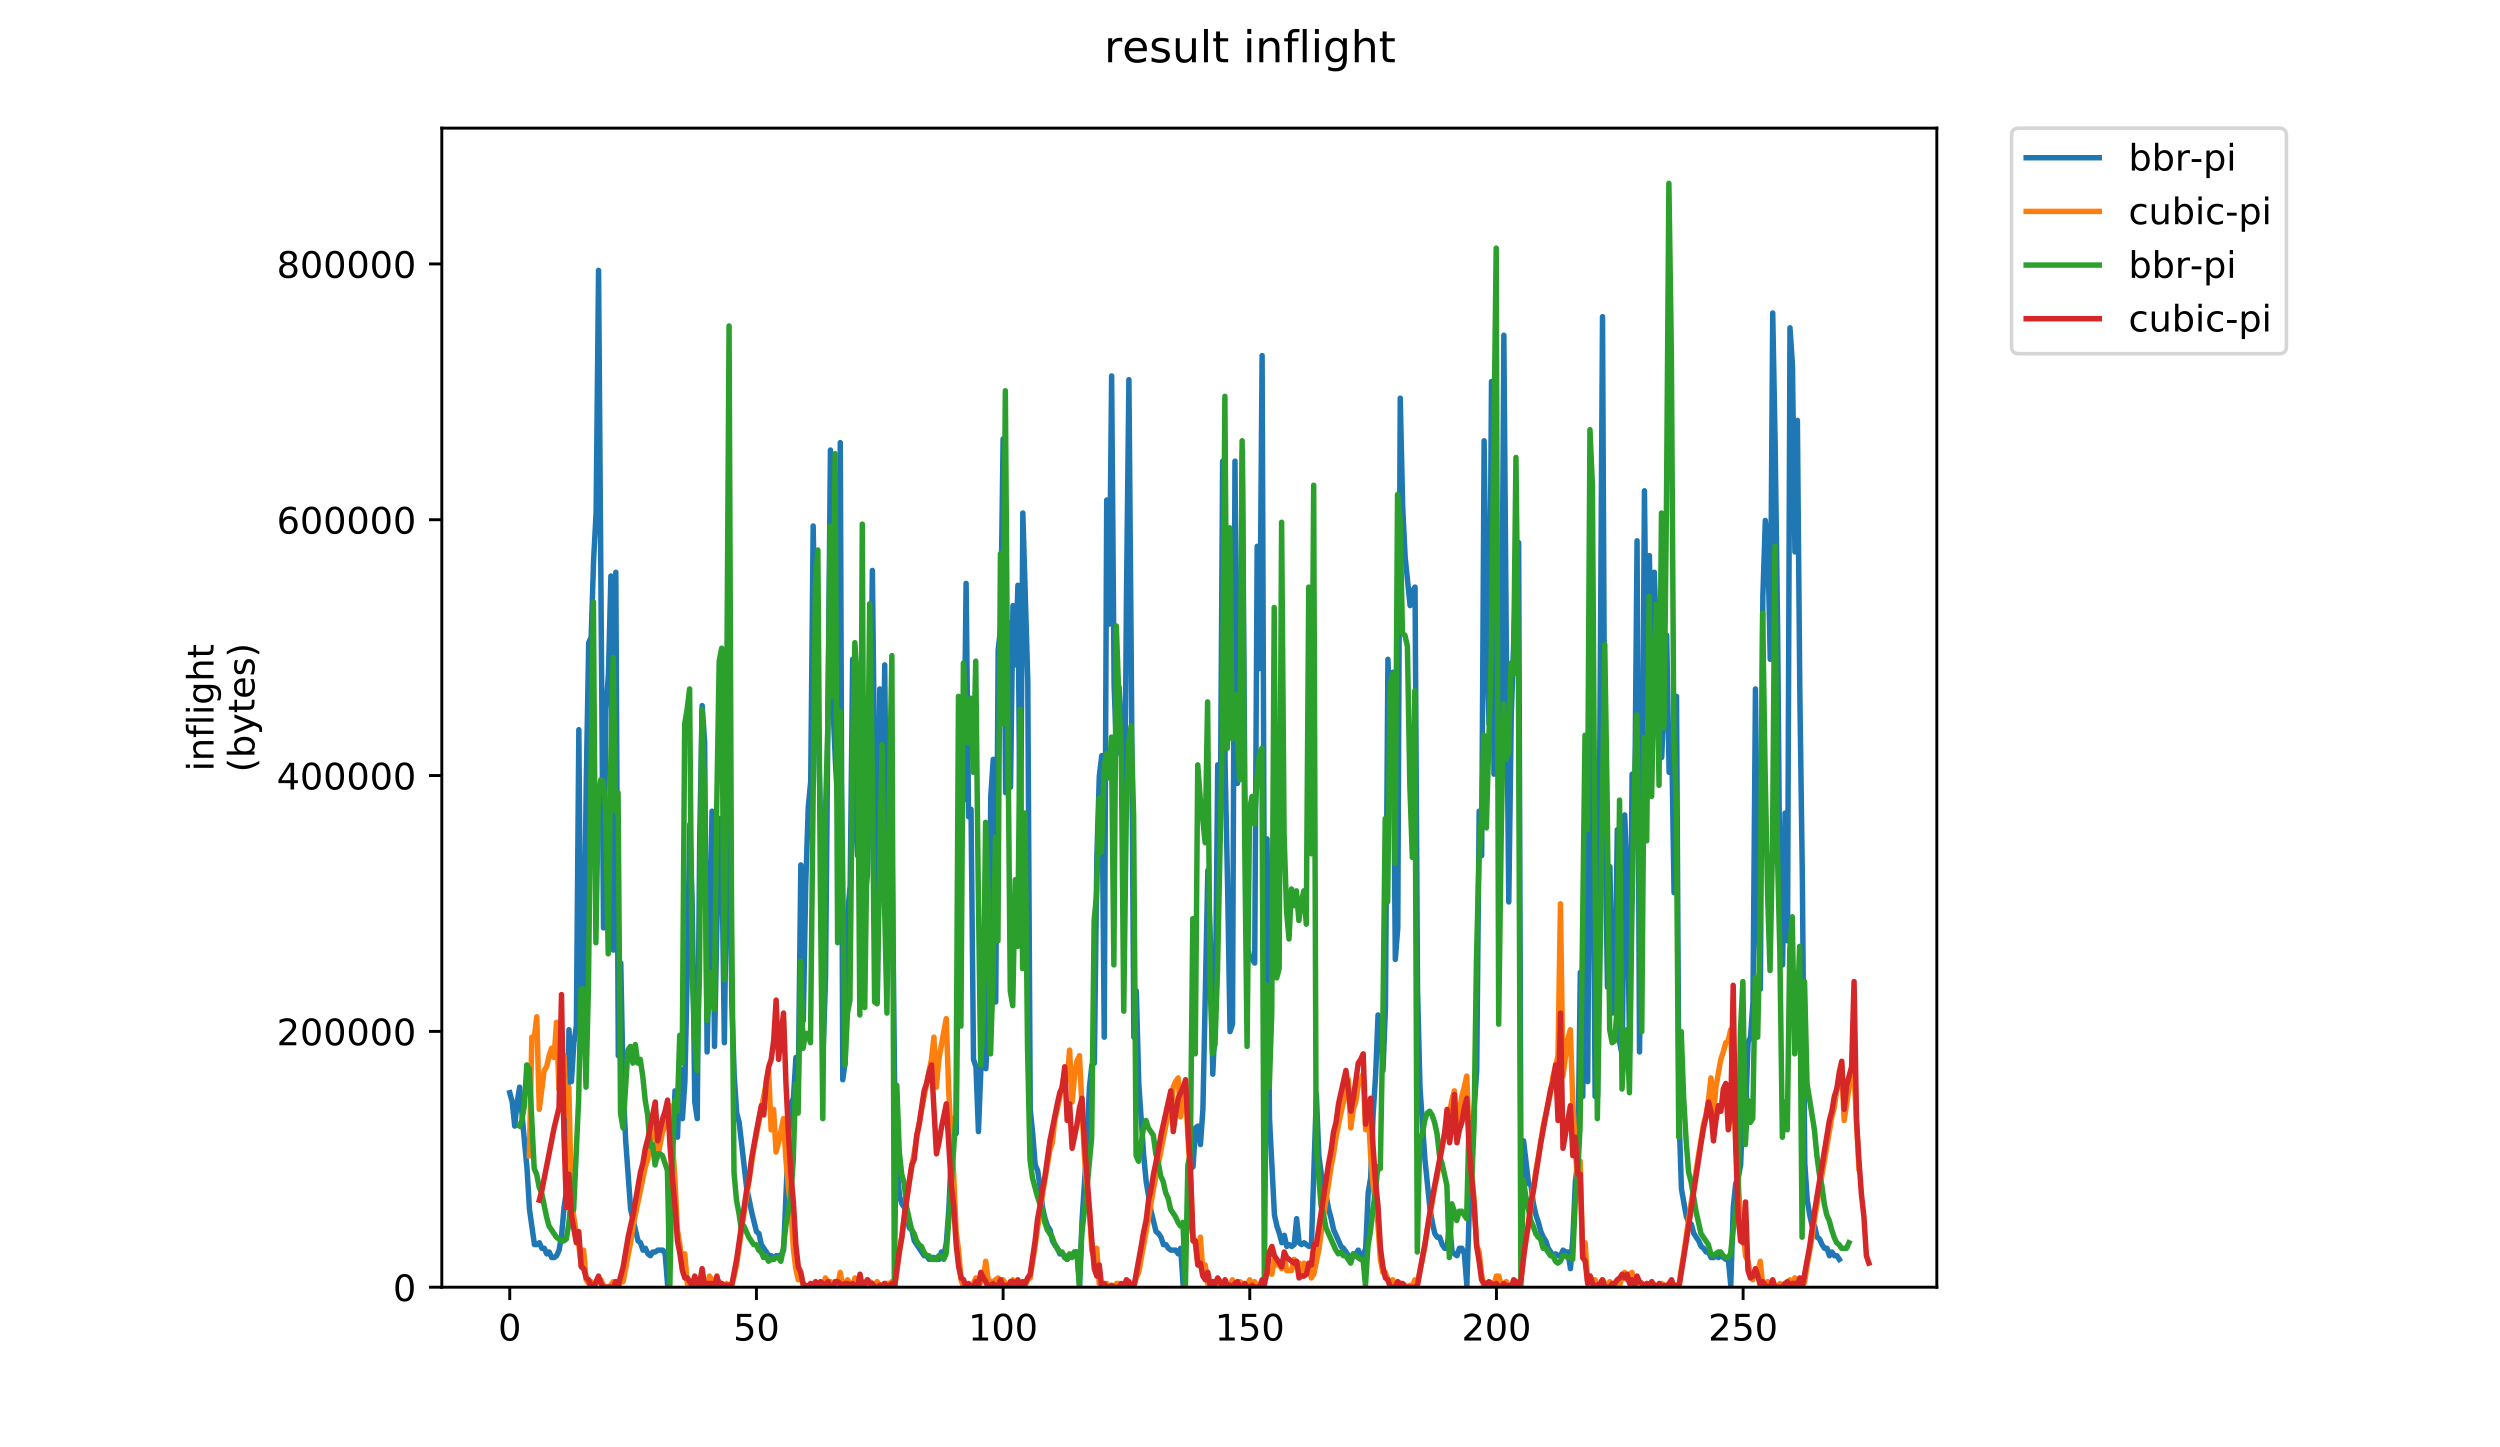 <?xml version="1.0" encoding="utf-8" standalone="no"?>
<!DOCTYPE svg PUBLIC "-//W3C//DTD SVG 1.1//EN"
  "http://www.w3.org/Graphics/SVG/1.1/DTD/svg11.dtd">
<!-- Created with matplotlib (https://matplotlib.org/) -->
<svg height="396pt" version="1.1" viewBox="0 0 684 396" width="684pt" xmlns="http://www.w3.org/2000/svg" xmlns:xlink="http://www.w3.org/1999/xlink">
 <defs>
  <style type="text/css">
*{stroke-linecap:butt;stroke-linejoin:round;}
  </style>
 </defs>
 <g id="figure_1">
  <g id="patch_1">
   <path d="M 0 396 
L 684 396 
L 684 0 
L 0 0 
z
" style="fill:#ffffff;"/>
  </g>
  <g id="axes_1">
   <g id="patch_2">
    <path d="M 120.879 352.174 
L 529.913 352.174 
L 529.913 35.062 
L 120.879 35.062 
z
" style="fill:#ffffff;"/>
   </g>
   <g id="matplotlib.axis_1">
    <g id="xtick_1">
     <g id="line2d_1">
      <defs>
       <path d="M 0 0 
L 0 3.5 
" id="mafb9fe25a1" style="stroke:#000000;stroke-width:0.8;"/>
      </defs>
      <g>
       <use style="stroke:#000000;stroke-width:0.8;" x="139.471" xlink:href="#mafb9fe25a1" y="352.174"/>
      </g>
     </g>
     <g id="text_1">
      <!-- 0 -->
      <defs>
       <path d="M 31.781 66.406 
Q 24.172 66.406 20.328 58.906 
Q 16.5 51.422 16.5 36.375 
Q 16.5 21.391 20.328 13.891 
Q 24.172 6.391 31.781 6.391 
Q 39.453 6.391 43.281 13.891 
Q 47.125 21.391 47.125 36.375 
Q 47.125 51.422 43.281 58.906 
Q 39.453 66.406 31.781 66.406 
z
M 31.781 74.219 
Q 44.047 74.219 50.516 64.516 
Q 56.984 54.828 56.984 36.375 
Q 56.984 17.969 50.516 8.266 
Q 44.047 -1.422 31.781 -1.422 
Q 19.531 -1.422 13.062 8.266 
Q 6.594 17.969 6.594 36.375 
Q 6.594 54.828 13.062 64.516 
Q 19.531 74.219 31.781 74.219 
z
" id="DejaVuSans-48"/>
      </defs>
      <g transform="translate(136.29 366.773)scale(0.1 -0.1)">
       <use xlink:href="#DejaVuSans-48"/>
      </g>
     </g>
    </g>
    <g id="xtick_2">
     <g id="line2d_2">
      <g>
       <use style="stroke:#000000;stroke-width:0.8;" x="206.96" xlink:href="#mafb9fe25a1" y="352.174"/>
      </g>
     </g>
     <g id="text_2">
      <!-- 50 -->
      <defs>
       <path d="M 10.797 72.906 
L 49.516 72.906 
L 49.516 64.594 
L 19.828 64.594 
L 19.828 46.734 
Q 21.969 47.469 24.109 47.828 
Q 26.266 48.188 28.422 48.188 
Q 40.625 48.188 47.75 41.5 
Q 54.891 34.812 54.891 23.391 
Q 54.891 11.625 47.562 5.094 
Q 40.234 -1.422 26.906 -1.422 
Q 22.312 -1.422 17.547 -0.641 
Q 12.797 0.141 7.719 1.703 
L 7.719 11.625 
Q 12.109 9.234 16.797 8.062 
Q 21.484 6.891 26.703 6.891 
Q 35.156 6.891 40.078 11.328 
Q 45.016 15.766 45.016 23.391 
Q 45.016 31 40.078 35.438 
Q 35.156 39.891 26.703 39.891 
Q 22.75 39.891 18.812 39.016 
Q 14.891 38.141 10.797 36.281 
z
" id="DejaVuSans-53"/>
      </defs>
      <g transform="translate(200.598 366.773)scale(0.1 -0.1)">
       <use xlink:href="#DejaVuSans-53"/>
       <use x="63.623" xlink:href="#DejaVuSans-48"/>
      </g>
     </g>
    </g>
    <g id="xtick_3">
     <g id="line2d_3">
      <g>
       <use style="stroke:#000000;stroke-width:0.8;" x="274.449" xlink:href="#mafb9fe25a1" y="352.174"/>
      </g>
     </g>
     <g id="text_3">
      <!-- 100 -->
      <defs>
       <path d="M 12.406 8.297 
L 28.516 8.297 
L 28.516 63.922 
L 10.984 60.406 
L 10.984 69.391 
L 28.422 72.906 
L 38.281 72.906 
L 38.281 8.297 
L 54.391 8.297 
L 54.391 0 
L 12.406 0 
z
" id="DejaVuSans-49"/>
      </defs>
      <g transform="translate(264.905 366.773)scale(0.1 -0.1)">
       <use xlink:href="#DejaVuSans-49"/>
       <use x="63.623" xlink:href="#DejaVuSans-48"/>
       <use x="127.246" xlink:href="#DejaVuSans-48"/>
      </g>
     </g>
    </g>
    <g id="xtick_4">
     <g id="line2d_4">
      <g>
       <use style="stroke:#000000;stroke-width:0.8;" x="341.938" xlink:href="#mafb9fe25a1" y="352.174"/>
      </g>
     </g>
     <g id="text_4">
      <!-- 150 -->
      <g transform="translate(332.394 366.773)scale(0.1 -0.1)">
       <use xlink:href="#DejaVuSans-49"/>
       <use x="63.623" xlink:href="#DejaVuSans-53"/>
       <use x="127.246" xlink:href="#DejaVuSans-48"/>
      </g>
     </g>
    </g>
    <g id="xtick_5">
     <g id="line2d_5">
      <g>
       <use style="stroke:#000000;stroke-width:0.8;" x="409.427" xlink:href="#mafb9fe25a1" y="352.174"/>
      </g>
     </g>
     <g id="text_5">
      <!-- 200 -->
      <defs>
       <path d="M 19.188 8.297 
L 53.609 8.297 
L 53.609 0 
L 7.328 0 
L 7.328 8.297 
Q 12.938 14.109 22.625 23.891 
Q 32.328 33.688 34.812 36.531 
Q 39.547 41.844 41.422 45.531 
Q 43.312 49.219 43.312 52.781 
Q 43.312 58.594 39.234 62.25 
Q 35.156 65.922 28.609 65.922 
Q 23.969 65.922 18.812 64.312 
Q 13.672 62.703 7.812 59.422 
L 7.812 69.391 
Q 13.766 71.781 18.938 73 
Q 24.125 74.219 28.422 74.219 
Q 39.75 74.219 46.484 68.547 
Q 53.219 62.891 53.219 53.422 
Q 53.219 48.922 51.531 44.891 
Q 49.859 40.875 45.406 35.406 
Q 44.188 33.984 37.641 27.219 
Q 31.109 20.453 19.188 8.297 
z
" id="DejaVuSans-50"/>
      </defs>
      <g transform="translate(399.883 366.773)scale(0.1 -0.1)">
       <use xlink:href="#DejaVuSans-50"/>
       <use x="63.623" xlink:href="#DejaVuSans-48"/>
       <use x="127.246" xlink:href="#DejaVuSans-48"/>
      </g>
     </g>
    </g>
    <g id="xtick_6">
     <g id="line2d_6">
      <g>
       <use style="stroke:#000000;stroke-width:0.8;" x="476.916" xlink:href="#mafb9fe25a1" y="352.174"/>
      </g>
     </g>
     <g id="text_6">
      <!-- 250 -->
      <g transform="translate(467.372 366.773)scale(0.1 -0.1)">
       <use xlink:href="#DejaVuSans-50"/>
       <use x="63.623" xlink:href="#DejaVuSans-53"/>
       <use x="127.246" xlink:href="#DejaVuSans-48"/>
      </g>
     </g>
    </g>
   </g>
   <g id="matplotlib.axis_2">
    <g id="ytick_1">
     <g id="line2d_7">
      <defs>
       <path d="M 0 0 
L -3.5 0 
" id="mb22348212c" style="stroke:#000000;stroke-width:0.8;"/>
      </defs>
      <g>
       <use style="stroke:#000000;stroke-width:0.8;" x="120.879" xlink:href="#mb22348212c" y="352.174"/>
      </g>
     </g>
     <g id="text_7">
      <!-- 0 -->
      <g transform="translate(107.516 355.973)scale(0.1 -0.1)">
       <use xlink:href="#DejaVuSans-48"/>
      </g>
     </g>
    </g>
    <g id="ytick_2">
     <g id="line2d_8">
      <g>
       <use style="stroke:#000000;stroke-width:0.8;" x="120.879" xlink:href="#mb22348212c" y="282.184"/>
      </g>
     </g>
     <g id="text_8">
      <!-- 200000 -->
      <g transform="translate(75.704 285.983)scale(0.1 -0.1)">
       <use xlink:href="#DejaVuSans-50"/>
       <use x="63.623" xlink:href="#DejaVuSans-48"/>
       <use x="127.246" xlink:href="#DejaVuSans-48"/>
       <use x="190.869" xlink:href="#DejaVuSans-48"/>
       <use x="254.492" xlink:href="#DejaVuSans-48"/>
       <use x="318.115" xlink:href="#DejaVuSans-48"/>
      </g>
     </g>
    </g>
    <g id="ytick_3">
     <g id="line2d_9">
      <g>
       <use style="stroke:#000000;stroke-width:0.8;" x="120.879" xlink:href="#mb22348212c" y="212.193"/>
      </g>
     </g>
     <g id="text_9">
      <!-- 400000 -->
      <defs>
       <path d="M 37.797 64.312 
L 12.891 25.391 
L 37.797 25.391 
z
M 35.203 72.906 
L 47.609 72.906 
L 47.609 25.391 
L 58.016 25.391 
L 58.016 17.188 
L 47.609 17.188 
L 47.609 0 
L 37.797 0 
L 37.797 17.188 
L 4.891 17.188 
L 4.891 26.703 
z
" id="DejaVuSans-52"/>
      </defs>
      <g transform="translate(75.704 215.993)scale(0.1 -0.1)">
       <use xlink:href="#DejaVuSans-52"/>
       <use x="63.623" xlink:href="#DejaVuSans-48"/>
       <use x="127.246" xlink:href="#DejaVuSans-48"/>
       <use x="190.869" xlink:href="#DejaVuSans-48"/>
       <use x="254.492" xlink:href="#DejaVuSans-48"/>
       <use x="318.115" xlink:href="#DejaVuSans-48"/>
      </g>
     </g>
    </g>
    <g id="ytick_4">
     <g id="line2d_10">
      <g>
       <use style="stroke:#000000;stroke-width:0.8;" x="120.879" xlink:href="#mb22348212c" y="142.203"/>
      </g>
     </g>
     <g id="text_10">
      <!-- 600000 -->
      <defs>
       <path d="M 33.016 40.375 
Q 26.375 40.375 22.484 35.828 
Q 18.609 31.297 18.609 23.391 
Q 18.609 15.531 22.484 10.953 
Q 26.375 6.391 33.016 6.391 
Q 39.656 6.391 43.531 10.953 
Q 47.406 15.531 47.406 23.391 
Q 47.406 31.297 43.531 35.828 
Q 39.656 40.375 33.016 40.375 
z
M 52.594 71.297 
L 52.594 62.312 
Q 48.875 64.062 45.094 64.984 
Q 41.312 65.922 37.594 65.922 
Q 27.828 65.922 22.672 59.328 
Q 17.531 52.734 16.797 39.406 
Q 19.672 43.656 24.016 45.922 
Q 28.375 48.188 33.594 48.188 
Q 44.578 48.188 50.953 41.516 
Q 57.328 34.859 57.328 23.391 
Q 57.328 12.156 50.688 5.359 
Q 44.047 -1.422 33.016 -1.422 
Q 20.359 -1.422 13.672 8.266 
Q 6.984 17.969 6.984 36.375 
Q 6.984 53.656 15.188 63.938 
Q 23.391 74.219 37.203 74.219 
Q 40.922 74.219 44.703 73.484 
Q 48.484 72.75 52.594 71.297 
z
" id="DejaVuSans-54"/>
      </defs>
      <g transform="translate(75.704 146.002)scale(0.1 -0.1)">
       <use xlink:href="#DejaVuSans-54"/>
       <use x="63.623" xlink:href="#DejaVuSans-48"/>
       <use x="127.246" xlink:href="#DejaVuSans-48"/>
       <use x="190.869" xlink:href="#DejaVuSans-48"/>
       <use x="254.492" xlink:href="#DejaVuSans-48"/>
       <use x="318.115" xlink:href="#DejaVuSans-48"/>
      </g>
     </g>
    </g>
    <g id="ytick_5">
     <g id="line2d_11">
      <g>
       <use style="stroke:#000000;stroke-width:0.8;" x="120.879" xlink:href="#mb22348212c" y="72.213"/>
      </g>
     </g>
     <g id="text_11">
      <!-- 800000 -->
      <defs>
       <path d="M 31.781 34.625 
Q 24.75 34.625 20.719 30.859 
Q 16.703 27.094 16.703 20.516 
Q 16.703 13.922 20.719 10.156 
Q 24.75 6.391 31.781 6.391 
Q 38.812 6.391 42.859 10.172 
Q 46.922 13.969 46.922 20.516 
Q 46.922 27.094 42.891 30.859 
Q 38.875 34.625 31.781 34.625 
z
M 21.922 38.812 
Q 15.578 40.375 12.031 44.719 
Q 8.5 49.078 8.5 55.328 
Q 8.5 64.062 14.719 69.141 
Q 20.953 74.219 31.781 74.219 
Q 42.672 74.219 48.875 69.141 
Q 55.078 64.062 55.078 55.328 
Q 55.078 49.078 51.531 44.719 
Q 48 40.375 41.703 38.812 
Q 48.828 37.156 52.797 32.312 
Q 56.781 27.484 56.781 20.516 
Q 56.781 9.906 50.312 4.234 
Q 43.844 -1.422 31.781 -1.422 
Q 19.734 -1.422 13.25 4.234 
Q 6.781 9.906 6.781 20.516 
Q 6.781 27.484 10.781 32.312 
Q 14.797 37.156 21.922 38.812 
z
M 18.312 54.391 
Q 18.312 48.734 21.844 45.562 
Q 25.391 42.391 31.781 42.391 
Q 38.141 42.391 41.719 45.562 
Q 45.312 48.734 45.312 54.391 
Q 45.312 60.062 41.719 63.234 
Q 38.141 66.406 31.781 66.406 
Q 25.391 66.406 21.844 63.234 
Q 18.312 60.062 18.312 54.391 
z
" id="DejaVuSans-56"/>
      </defs>
      <g transform="translate(75.704 76.012)scale(0.1 -0.1)">
       <use xlink:href="#DejaVuSans-56"/>
       <use x="63.623" xlink:href="#DejaVuSans-48"/>
       <use x="127.246" xlink:href="#DejaVuSans-48"/>
       <use x="190.869" xlink:href="#DejaVuSans-48"/>
       <use x="254.492" xlink:href="#DejaVuSans-48"/>
       <use x="318.115" xlink:href="#DejaVuSans-48"/>
      </g>
     </g>
    </g>
    <g id="text_12">
     <!-- inflight -->
     <defs>
      <path d="M 9.422 54.688 
L 18.406 54.688 
L 18.406 0 
L 9.422 0 
z
M 9.422 75.984 
L 18.406 75.984 
L 18.406 64.594 
L 9.422 64.594 
z
" id="DejaVuSans-105"/>
      <path d="M 54.891 33.016 
L 54.891 0 
L 45.906 0 
L 45.906 32.719 
Q 45.906 40.484 42.875 44.328 
Q 39.844 48.188 33.797 48.188 
Q 26.516 48.188 22.312 43.547 
Q 18.109 38.922 18.109 30.906 
L 18.109 0 
L 9.078 0 
L 9.078 54.688 
L 18.109 54.688 
L 18.109 46.188 
Q 21.344 51.125 25.703 53.562 
Q 30.078 56 35.797 56 
Q 45.219 56 50.047 50.172 
Q 54.891 44.344 54.891 33.016 
z
" id="DejaVuSans-110"/>
      <path d="M 37.109 75.984 
L 37.109 68.5 
L 28.516 68.5 
Q 23.688 68.5 21.797 66.547 
Q 19.922 64.594 19.922 59.516 
L 19.922 54.688 
L 34.719 54.688 
L 34.719 47.703 
L 19.922 47.703 
L 19.922 0 
L 10.891 0 
L 10.891 47.703 
L 2.297 47.703 
L 2.297 54.688 
L 10.891 54.688 
L 10.891 58.5 
Q 10.891 67.625 15.141 71.797 
Q 19.391 75.984 28.609 75.984 
z
" id="DejaVuSans-102"/>
      <path d="M 9.422 75.984 
L 18.406 75.984 
L 18.406 0 
L 9.422 0 
z
" id="DejaVuSans-108"/>
      <path d="M 45.406 27.984 
Q 45.406 37.75 41.375 43.109 
Q 37.359 48.484 30.078 48.484 
Q 22.859 48.484 18.828 43.109 
Q 14.797 37.75 14.797 27.984 
Q 14.797 18.266 18.828 12.891 
Q 22.859 7.516 30.078 7.516 
Q 37.359 7.516 41.375 12.891 
Q 45.406 18.266 45.406 27.984 
z
M 54.391 6.781 
Q 54.391 -7.172 48.188 -13.984 
Q 42 -20.797 29.203 -20.797 
Q 24.469 -20.797 20.266 -20.094 
Q 16.062 -19.391 12.109 -17.922 
L 12.109 -9.188 
Q 16.062 -11.328 19.922 -12.344 
Q 23.781 -13.375 27.781 -13.375 
Q 36.625 -13.375 41.016 -8.766 
Q 45.406 -4.156 45.406 5.172 
L 45.406 9.625 
Q 42.625 4.781 38.281 2.391 
Q 33.938 0 27.875 0 
Q 17.828 0 11.672 7.656 
Q 5.516 15.328 5.516 27.984 
Q 5.516 40.672 11.672 48.328 
Q 17.828 56 27.875 56 
Q 33.938 56 38.281 53.609 
Q 42.625 51.219 45.406 46.391 
L 45.406 54.688 
L 54.391 54.688 
z
" id="DejaVuSans-103"/>
      <path d="M 54.891 33.016 
L 54.891 0 
L 45.906 0 
L 45.906 32.719 
Q 45.906 40.484 42.875 44.328 
Q 39.844 48.188 33.797 48.188 
Q 26.516 48.188 22.312 43.547 
Q 18.109 38.922 18.109 30.906 
L 18.109 0 
L 9.078 0 
L 9.078 75.984 
L 18.109 75.984 
L 18.109 46.188 
Q 21.344 51.125 25.703 53.562 
Q 30.078 56 35.797 56 
Q 45.219 56 50.047 50.172 
Q 54.891 44.344 54.891 33.016 
z
" id="DejaVuSans-104"/>
      <path d="M 18.312 70.219 
L 18.312 54.688 
L 36.812 54.688 
L 36.812 47.703 
L 18.312 47.703 
L 18.312 18.016 
Q 18.312 11.328 20.141 9.422 
Q 21.969 7.516 27.594 7.516 
L 36.812 7.516 
L 36.812 0 
L 27.594 0 
Q 17.188 0 13.234 3.875 
Q 9.281 7.766 9.281 18.016 
L 9.281 47.703 
L 2.688 47.703 
L 2.688 54.688 
L 9.281 54.688 
L 9.281 70.219 
z
" id="DejaVuSans-116"/>
     </defs>
     <g transform="translate(58.426 211.018)rotate(-90)scale(0.1 -0.1)">
      <use xlink:href="#DejaVuSans-105"/>
      <use x="27.783" xlink:href="#DejaVuSans-110"/>
      <use x="91.162" xlink:href="#DejaVuSans-102"/>
      <use x="126.367" xlink:href="#DejaVuSans-108"/>
      <use x="154.15" xlink:href="#DejaVuSans-105"/>
      <use x="181.934" xlink:href="#DejaVuSans-103"/>
      <use x="245.41" xlink:href="#DejaVuSans-104"/>
      <use x="308.789" xlink:href="#DejaVuSans-116"/>
     </g>
     <!-- (bytes) -->
     <defs>
      <path d="M 31 75.875 
Q 24.469 64.656 21.281 53.656 
Q 18.109 42.672 18.109 31.391 
Q 18.109 20.125 21.312 9.062 
Q 24.516 -2 31 -13.188 
L 23.188 -13.188 
Q 15.875 -1.703 12.234 9.375 
Q 8.594 20.453 8.594 31.391 
Q 8.594 42.281 12.203 53.312 
Q 15.828 64.359 23.188 75.875 
z
" id="DejaVuSans-40"/>
      <path d="M 48.688 27.297 
Q 48.688 37.203 44.609 42.844 
Q 40.531 48.484 33.406 48.484 
Q 26.266 48.484 22.188 42.844 
Q 18.109 37.203 18.109 27.297 
Q 18.109 17.391 22.188 11.75 
Q 26.266 6.109 33.406 6.109 
Q 40.531 6.109 44.609 11.75 
Q 48.688 17.391 48.688 27.297 
z
M 18.109 46.391 
Q 20.953 51.266 25.266 53.625 
Q 29.594 56 35.594 56 
Q 45.562 56 51.781 48.094 
Q 58.016 40.188 58.016 27.297 
Q 58.016 14.406 51.781 6.484 
Q 45.562 -1.422 35.594 -1.422 
Q 29.594 -1.422 25.266 0.953 
Q 20.953 3.328 18.109 8.203 
L 18.109 0 
L 9.078 0 
L 9.078 75.984 
L 18.109 75.984 
z
" id="DejaVuSans-98"/>
      <path d="M 32.172 -5.078 
Q 28.375 -14.844 24.75 -17.812 
Q 21.141 -20.797 15.094 -20.797 
L 7.906 -20.797 
L 7.906 -13.281 
L 13.188 -13.281 
Q 16.891 -13.281 18.938 -11.516 
Q 21 -9.766 23.484 -3.219 
L 25.094 0.875 
L 2.984 54.688 
L 12.5 54.688 
L 29.594 11.922 
L 46.688 54.688 
L 56.203 54.688 
z
" id="DejaVuSans-121"/>
      <path d="M 56.203 29.594 
L 56.203 25.203 
L 14.891 25.203 
Q 15.484 15.922 20.484 11.062 
Q 25.484 6.203 34.422 6.203 
Q 39.594 6.203 44.453 7.469 
Q 49.312 8.734 54.109 11.281 
L 54.109 2.781 
Q 49.266 0.734 44.188 -0.344 
Q 39.109 -1.422 33.891 -1.422 
Q 20.797 -1.422 13.156 6.188 
Q 5.516 13.812 5.516 26.812 
Q 5.516 40.234 12.766 48.109 
Q 20.016 56 32.328 56 
Q 43.359 56 49.781 48.891 
Q 56.203 41.797 56.203 29.594 
z
M 47.219 32.234 
Q 47.125 39.594 43.094 43.984 
Q 39.062 48.391 32.422 48.391 
Q 24.906 48.391 20.391 44.141 
Q 15.875 39.891 15.188 32.172 
z
" id="DejaVuSans-101"/>
      <path d="M 44.281 53.078 
L 44.281 44.578 
Q 40.484 46.531 36.375 47.5 
Q 32.281 48.484 27.875 48.484 
Q 21.188 48.484 17.844 46.438 
Q 14.5 44.391 14.5 40.281 
Q 14.5 37.156 16.891 35.375 
Q 19.281 33.594 26.516 31.984 
L 29.594 31.297 
Q 39.156 29.25 43.188 25.516 
Q 47.219 21.781 47.219 15.094 
Q 47.219 7.469 41.188 3.016 
Q 35.156 -1.422 24.609 -1.422 
Q 20.219 -1.422 15.453 -0.562 
Q 10.688 0.297 5.422 2 
L 5.422 11.281 
Q 10.406 8.688 15.234 7.391 
Q 20.062 6.109 24.812 6.109 
Q 31.156 6.109 34.562 8.281 
Q 37.984 10.453 37.984 14.406 
Q 37.984 18.062 35.516 20.016 
Q 33.062 21.969 24.703 23.781 
L 21.578 24.516 
Q 13.234 26.266 9.516 29.906 
Q 5.812 33.547 5.812 39.891 
Q 5.812 47.609 11.281 51.797 
Q 16.75 56 26.812 56 
Q 31.781 56 36.172 55.266 
Q 40.578 54.547 44.281 53.078 
z
" id="DejaVuSans-115"/>
      <path d="M 8.016 75.875 
L 15.828 75.875 
Q 23.141 64.359 26.781 53.312 
Q 30.422 42.281 30.422 31.391 
Q 30.422 20.453 26.781 9.375 
Q 23.141 -1.703 15.828 -13.188 
L 8.016 -13.188 
Q 14.5 -2 17.703 9.062 
Q 20.906 20.125 20.906 31.391 
Q 20.906 42.672 17.703 53.656 
Q 14.5 64.656 8.016 75.875 
z
" id="DejaVuSans-41"/>
     </defs>
     <g transform="translate(69.624 211.295)rotate(-90)scale(0.1 -0.1)">
      <use xlink:href="#DejaVuSans-40"/>
      <use x="39.014" xlink:href="#DejaVuSans-98"/>
      <use x="102.49" xlink:href="#DejaVuSans-121"/>
      <use x="161.67" xlink:href="#DejaVuSans-116"/>
      <use x="200.879" xlink:href="#DejaVuSans-101"/>
      <use x="262.402" xlink:href="#DejaVuSans-115"/>
      <use x="314.502" xlink:href="#DejaVuSans-41"/>
     </g>
    </g>
   </g>
   <g id="line2d_12">
    <path clip-path="url(#p501332056b)" d="M 139.471 298.968 
L 140.146 301.501 
L 140.821 308.089 
L 141.496 301.501 
L 142.171 297.447 
L 143.52 312.649 
L 144.195 319.743 
L 144.87 330.892 
L 146.22 340.519 
L 146.895 340.519 
L 147.57 340.013 
L 148.245 341.533 
L 148.92 341.533 
L 149.594 343.053 
L 150.269 342.546 
L 150.944 344.066 
L 151.619 344.066 
L 152.294 343.56 
L 152.969 342.04 
L 153.644 337.986 
L 154.319 330.385 
L 154.994 325.824 
L 155.668 281.739 
L 156.343 295.927 
L 157.018 285.286 
L 157.693 280.725 
L 158.368 199.648 
L 159.043 282.245 
L 159.718 271.097 
L 160.393 214.344 
L 161.068 175.832 
L 161.742 174.312 
L 162.417 153.029 
L 163.092 140.361 
L 163.767 73.979 
L 165.117 253.869 
L 165.792 194.074 
L 166.467 184.447 
L 167.142 157.59 
L 167.816 259.949 
L 168.491 156.576 
L 169.166 288.833 
L 169.841 263.496 
L 170.516 297.954 
L 171.191 312.142 
L 172.541 330.892 
L 174.565 339.506 
L 175.24 340.013 
L 175.915 342.04 
L 176.59 341.533 
L 177.265 343.053 
L 177.94 343.56 
L 178.615 342.546 
L 179.29 342.546 
L 179.964 342.04 
L 181.314 342.04 
L 181.989 343.053 
L 182.664 351.667 
L 183.339 324.811 
L 184.014 315.183 
L 184.689 298.461 
L 185.364 311.129 
L 186.038 292.38 
L 186.713 306.062 
L 187.388 295.927 
L 188.063 264.51 
L 188.738 225.492 
L 189.413 248.295 
L 190.088 301.501 
L 190.763 306.062 
L 191.438 229.545 
L 192.112 193.061 
L 192.787 203.196 
L 193.462 287.819 
L 194.137 257.416 
L 194.812 221.945 
L 195.487 286.299 
L 196.162 251.842 
L 196.837 223.971 
L 197.512 235.626 
L 198.186 285.286 
L 198.861 232.079 
L 199.536 218.397 
L 200.211 274.138 
L 200.886 294.407 
L 201.561 304.542 
L 202.236 307.075 
L 204.26 324.811 
L 205.61 331.398 
L 206.96 336.972 
L 207.635 337.479 
L 208.31 340.519 
L 210.334 343.56 
L 211.009 343.56 
L 211.684 344.573 
L 212.359 343.56 
L 213.709 343.56 
L 214.384 342.04 
L 215.734 311.129 
L 216.409 302.008 
L 217.083 300.488 
L 217.758 289.34 
L 218.433 293.9 
L 219.108 236.64 
L 219.783 279.205 
L 220.458 241.707 
L 221.133 220.931 
L 221.808 213.837 
L 222.483 143.908 
L 223.157 183.433 
L 223.832 196.101 
L 224.507 225.492 
L 225.182 288.326 
L 225.857 268.057 
L 227.207 123.132 
L 227.882 193.061 
L 228.557 208.263 
L 229.231 220.424 
L 229.906 121.105 
L 230.581 295.42 
L 231.256 290.353 
L 231.931 249.815 
L 232.606 242.214 
L 233.281 180.393 
L 233.956 222.451 
L 234.631 234.106 
L 235.305 234.613 
L 235.98 229.039 
L 236.655 245.761 
L 237.33 239.173 
L 238.005 210.29 
L 238.68 156.07 
L 240.03 274.138 
L 240.705 188.5 
L 241.379 240.694 
L 242.054 181.913 
L 242.729 249.815 
L 243.404 225.998 
L 244.079 232.586 
L 244.754 295.927 
L 245.429 319.237 
L 246.104 327.344 
L 246.779 329.371 
L 247.453 330.385 
L 248.128 332.918 
L 248.803 335.959 
L 249.478 336.466 
L 250.153 339.506 
L 252.853 343.56 
L 253.527 343.56 
L 254.202 344.573 
L 254.877 344.066 
L 255.552 344.066 
L 256.227 344.573 
L 256.902 344.573 
L 257.577 342.546 
L 258.252 343.56 
L 258.927 340.013 
L 259.601 330.892 
L 260.276 316.196 
L 260.951 306.062 
L 261.626 310.116 
L 262.301 241.2 
L 262.976 216.877 
L 263.651 218.904 
L 264.326 159.617 
L 265.001 223.465 
L 265.675 221.438 
L 266.35 289.846 
L 267.025 291.873 
L 267.7 309.609 
L 268.375 292.38 
L 269.05 272.111 
L 269.725 292.38 
L 270.4 279.205 
L 271.075 217.891 
L 271.749 207.756 
L 272.424 274.138 
L 273.099 177.859 
L 273.774 171.778 
L 274.449 120.092 
L 275.124 216.877 
L 275.799 170.258 
L 276.474 215.357 
L 277.149 165.698 
L 277.823 181.913 
L 278.498 160.123 
L 279.173 239.68 
L 279.848 140.361 
L 281.198 185.967 
L 281.873 303.528 
L 282.548 310.116 
L 283.223 318.73 
L 283.897 320.25 
L 284.572 324.811 
L 285.247 330.385 
L 285.922 333.425 
L 286.597 335.452 
L 287.272 336.466 
L 287.947 339.506 
L 289.297 341.533 
L 289.971 343.053 
L 290.646 343.053 
L 291.321 343.56 
L 291.996 344.573 
L 292.671 343.56 
L 293.346 343.56 
L 294.021 342.546 
L 294.696 342.546 
L 295.371 351.667 
L 296.045 333.932 
L 297.395 313.156 
L 298.07 297.447 
L 298.745 291.367 
L 299.42 290.86 
L 300.095 234.613 
L 300.77 212.317 
L 301.445 206.743 
L 302.12 283.766 
L 302.794 136.814 
L 303.469 170.765 
L 304.144 102.863 
L 304.819 187.487 
L 305.494 206.236 
L 306.169 187.994 
L 306.844 199.648 
L 307.519 245.761 
L 308.194 163.671 
L 308.868 103.876 
L 309.543 184.447 
L 310.218 283.766 
L 310.893 271.097 
L 311.568 296.434 
L 312.918 316.196 
L 313.593 323.291 
L 314.942 331.398 
L 316.292 336.972 
L 316.967 337.479 
L 317.642 338.492 
L 318.317 340.519 
L 318.992 340.519 
L 319.667 341.533 
L 320.342 342.04 
L 321.691 342.04 
L 322.366 343.053 
L 323.041 341.533 
L 323.716 351.667 
L 324.391 338.999 
L 325.066 334.439 
L 325.741 319.743 
L 326.416 319.237 
L 327.09 308.595 
L 327.765 308.089 
L 328.44 313.156 
L 329.115 303.528 
L 330.465 238.16 
L 331.14 256.909 
L 331.815 293.9 
L 332.49 278.698 
L 333.164 209.276 
L 333.839 230.052 
L 334.514 126.173 
L 335.189 209.276 
L 335.864 242.214 
L 336.539 282.245 
L 337.214 280.218 
L 337.889 126.173 
L 338.564 214.344 
L 339.238 204.716 
L 339.913 123.132 
L 340.588 215.864 
L 341.263 258.936 
L 341.938 261.976 
L 342.613 262.483 
L 343.288 263.496 
L 343.963 149.482 
L 344.638 182.926 
L 345.312 97.289 
L 345.987 270.084 
L 346.662 229.545 
L 347.337 306.062 
L 348.687 332.412 
L 349.362 335.452 
L 350.037 337.479 
L 350.712 340.013 
L 351.386 337.986 
L 352.061 341.026 
L 352.736 340.519 
L 353.411 341.026 
L 354.086 340.519 
L 354.761 333.425 
L 355.436 340.013 
L 356.111 340.519 
L 356.786 340.013 
L 358.135 341.026 
L 358.81 340.519 
L 360.16 299.474 
L 360.835 316.196 
L 361.51 321.264 
L 362.185 324.811 
L 362.86 327.344 
L 363.534 330.892 
L 364.209 333.425 
L 364.884 336.466 
L 366.909 341.026 
L 367.584 341.533 
L 368.934 343.56 
L 369.608 345.08 
L 370.283 343.053 
L 370.958 343.053 
L 371.633 342.04 
L 372.308 343.56 
L 372.983 343.56 
L 373.658 341.533 
L 374.333 326.331 
L 375.008 322.277 
L 375.682 305.048 
L 376.357 294.407 
L 377.032 277.685 
L 377.707 280.218 
L 378.382 292.887 
L 379.057 275.658 
L 379.732 180.393 
L 380.407 198.635 
L 381.082 183.94 
L 381.757 262.483 
L 382.431 253.869 
L 383.106 108.944 
L 383.781 138.841 
L 384.456 152.523 
L 385.806 165.698 
L 386.481 161.644 
L 387.156 160.63 
L 387.831 270.591 
L 388.505 297.447 
L 389.855 317.21 
L 391.205 330.385 
L 391.88 334.439 
L 392.555 337.479 
L 393.23 338.492 
L 393.905 338.492 
L 394.579 340.519 
L 395.254 341.533 
L 395.929 341.533 
L 396.604 334.439 
L 397.279 342.546 
L 398.629 343.56 
L 399.304 341.533 
L 399.979 341.533 
L 400.653 343.053 
L 401.328 351.667 
L 402.003 330.892 
L 402.678 315.69 
L 403.353 303.021 
L 404.028 292.887 
L 404.703 221.945 
L 405.378 234.106 
L 406.053 120.599 
L 406.727 175.832 
L 407.402 198.128 
L 408.077 104.383 
L 408.752 211.81 
L 409.427 140.361 
L 410.102 221.438 
L 410.777 197.622 
L 411.452 91.715 
L 412.127 176.846 
L 412.801 246.774 
L 413.476 196.101 
L 414.826 155.056 
L 415.501 148.469 
L 416.176 333.932 
L 416.851 312.142 
L 418.201 323.797 
L 418.875 324.304 
L 419.55 329.371 
L 420.225 332.412 
L 420.9 334.439 
L 421.575 336.972 
L 422.25 338.492 
L 422.925 339.506 
L 423.6 341.533 
L 424.949 343.56 
L 425.624 343.053 
L 426.299 343.56 
L 426.974 343.56 
L 427.649 342.04 
L 428.324 342.546 
L 428.999 342.546 
L 429.674 347.107 
L 430.349 338.492 
L 431.023 323.291 
L 431.698 317.717 
L 432.373 266.03 
L 433.048 299.981 
L 433.723 223.971 
L 434.398 295.927 
L 435.073 189.007 
L 435.748 208.77 
L 436.423 299.981 
L 437.097 299.981 
L 438.447 86.648 
L 439.122 224.478 
L 439.797 270.084 
L 440.472 237.146 
L 441.147 277.178 
L 441.822 272.111 
L 442.497 227.012 
L 443.171 285.286 
L 443.846 288.833 
L 444.521 222.958 
L 445.196 240.694 
L 445.871 287.819 
L 446.546 211.81 
L 447.221 225.492 
L 447.896 147.962 
L 448.571 287.819 
L 449.245 233.093 
L 449.92 134.28 
L 450.595 196.101 
L 451.27 152.016 
L 451.945 187.487 
L 452.62 156.576 
L 453.295 177.859 
L 453.97 173.805 
L 454.645 207.249 
L 455.994 173.805 
L 456.669 211.303 
L 457.344 200.662 
L 458.019 244.241 
L 458.694 190.527 
L 459.369 305.048 
L 460.044 325.317 
L 461.394 332.918 
L 462.068 334.439 
L 462.743 334.945 
L 463.418 337.479 
L 464.768 339.506 
L 465.443 341.026 
L 466.118 341.533 
L 466.793 342.546 
L 467.468 342.546 
L 468.142 344.066 
L 468.817 344.066 
L 469.492 343.56 
L 470.167 344.066 
L 470.842 343.56 
L 472.192 344.573 
L 472.867 344.573 
L 473.542 351.667 
L 474.216 330.385 
L 474.891 323.797 
L 475.566 322.277 
L 476.241 318.73 
L 476.916 300.488 
L 477.591 305.048 
L 478.266 285.286 
L 478.941 283.766 
L 479.616 274.138 
L 480.29 188.5 
L 480.965 249.308 
L 481.64 270.591 
L 482.315 163.164 
L 482.99 142.388 
L 483.665 148.469 
L 484.34 180.393 
L 485.015 85.634 
L 485.69 122.119 
L 486.364 172.285 
L 487.039 252.348 
L 487.714 264.003 
L 488.389 222.451 
L 489.064 257.416 
L 489.739 89.688 
L 490.414 99.823 
L 491.089 151.002 
L 491.764 115.025 
L 492.438 190.021 
L 493.113 239.173 
L 493.788 318.223 
L 494.463 328.358 
L 495.138 332.412 
L 495.813 335.452 
L 496.488 335.452 
L 497.163 338.492 
L 497.838 338.999 
L 498.512 340.519 
L 499.187 341.533 
L 499.862 341.533 
L 500.537 343.56 
L 501.212 342.546 
L 501.887 343.56 
L 502.562 343.56 
L 503.237 344.573 
L 503.237 344.573 
" style="fill:none;stroke:#1f77b4;stroke-linecap:square;stroke-width:1.5;"/>
   </g>
   <g id="line2d_13">
    <path clip-path="url(#p501332056b)" d="M 144.839 316.196 
L 145.514 283.766 
L 146.189 283.766 
L 146.864 278.192 
L 147.539 303.528 
L 148.888 292.887 
L 149.563 291.873 
L 150.238 288.833 
L 150.913 286.806 
L 151.588 289.34 
L 152.263 279.712 
L 152.938 297.954 
L 153.613 290.353 
L 154.288 288.833 
L 154.962 305.048 
L 155.637 297.447 
L 156.312 326.838 
L 156.987 332.918 
L 157.662 337.479 
L 158.337 340.519 
L 159.012 346.093 
L 159.687 342.04 
L 160.362 350.147 
L 161.036 351.161 
L 161.711 350.654 
L 162.386 352.174 
L 163.736 350.147 
L 164.411 350.147 
L 165.086 351.667 
L 165.761 352.174 
L 166.436 352.174 
L 167.111 351.667 
L 167.785 350.654 
L 168.46 351.161 
L 169.135 352.174 
L 169.81 350.654 
L 170.485 350.654 
L 172.51 340.013 
L 173.185 335.452 
L 175.209 325.824 
L 176.559 319.237 
L 177.234 317.21 
L 177.909 312.649 
L 178.584 309.609 
L 179.259 307.582 
L 179.933 316.703 
L 181.283 309.609 
L 181.958 308.089 
L 182.633 304.542 
L 183.308 302.515 
L 184.658 322.784 
L 185.333 336.466 
L 186.007 340.519 
L 186.682 346.093 
L 187.357 343.053 
L 188.032 351.161 
L 188.707 352.174 
L 189.382 351.161 
L 190.057 351.667 
L 190.732 351.161 
L 191.407 351.667 
L 192.081 350.654 
L 192.756 352.174 
L 193.431 352.174 
L 194.106 349.134 
L 196.131 352.174 
L 196.806 350.654 
L 197.481 352.174 
L 198.155 352.174 
L 198.83 351.161 
L 199.505 352.174 
L 200.18 351.667 
L 200.855 349.134 
L 201.53 346.093 
L 202.88 336.466 
L 206.254 314.169 
L 210.303 292.887 
L 210.978 309.102 
L 211.653 303.528 
L 212.328 315.183 
L 213.003 312.649 
L 214.353 306.062 
L 215.028 317.21 
L 215.703 324.811 
L 216.377 330.892 
L 217.052 341.533 
L 217.727 347.107 
L 218.402 350.147 
L 219.077 348.627 
L 219.752 351.161 
L 220.427 352.174 
L 221.102 352.174 
L 221.777 351.161 
L 222.451 351.667 
L 223.126 351.161 
L 223.801 352.174 
L 224.476 351.667 
L 225.151 352.174 
L 225.826 349.641 
L 226.501 350.654 
L 227.176 350.654 
L 227.851 352.174 
L 228.525 350.654 
L 229.2 351.667 
L 229.875 348.12 
L 230.55 351.667 
L 231.225 351.161 
L 231.9 350.147 
L 233.25 352.174 
L 233.925 349.641 
L 234.599 351.667 
L 235.274 350.147 
L 235.949 352.174 
L 236.624 351.667 
L 237.299 350.147 
L 238.649 351.161 
L 239.324 352.174 
L 239.999 350.654 
L 240.673 351.667 
L 241.348 351.667 
L 242.023 351.161 
L 243.373 351.161 
L 244.048 350.654 
L 244.723 352.174 
L 246.747 337.986 
L 248.772 323.291 
L 252.147 303.528 
L 254.846 289.846 
L 255.521 283.766 
L 256.196 297.447 
L 256.871 289.846 
L 258.221 282.245 
L 258.896 278.698 
L 259.57 298.461 
L 260.245 311.636 
L 260.92 321.264 
L 261.595 336.972 
L 262.27 342.04 
L 262.945 350.147 
L 263.62 352.174 
L 264.295 352.174 
L 264.97 351.667 
L 265.644 352.174 
L 266.319 351.161 
L 266.994 349.641 
L 267.669 352.174 
L 268.344 350.654 
L 269.019 350.147 
L 269.694 345.08 
L 270.369 350.147 
L 271.044 350.654 
L 271.718 350.654 
L 273.068 349.641 
L 273.743 351.161 
L 274.418 350.147 
L 275.093 351.161 
L 275.768 351.667 
L 276.443 351.667 
L 277.118 350.147 
L 277.792 352.174 
L 279.142 352.174 
L 279.817 351.161 
L 280.492 351.667 
L 281.167 350.147 
L 281.842 349.641 
L 283.192 341.026 
L 283.866 335.959 
L 284.541 331.905 
L 285.216 326.838 
L 287.241 314.676 
L 287.916 312.649 
L 288.591 306.568 
L 291.29 293.9 
L 291.965 295.42 
L 292.64 287.313 
L 293.315 301.501 
L 293.99 294.407 
L 294.665 290.353 
L 295.34 288.833 
L 296.689 316.196 
L 297.364 325.317 
L 298.039 330.892 
L 298.714 342.04 
L 299.389 344.066 
L 300.064 341.533 
L 300.739 351.161 
L 301.414 351.161 
L 302.088 352.174 
L 302.763 351.161 
L 303.438 352.174 
L 304.788 352.174 
L 305.463 351.161 
L 306.138 351.161 
L 307.488 352.174 
L 310.187 352.174 
L 310.862 349.641 
L 311.537 348.12 
L 313.562 336.972 
L 315.586 325.317 
L 319.636 304.542 
L 320.31 305.555 
L 320.985 297.447 
L 321.66 295.927 
L 322.335 294.914 
L 323.01 305.555 
L 323.685 300.994 
L 324.36 297.447 
L 325.035 311.636 
L 325.71 321.77 
L 326.384 337.986 
L 327.059 340.519 
L 327.734 346.093 
L 328.409 338.492 
L 329.084 347.614 
L 329.759 346.093 
L 330.434 351.161 
L 331.109 351.667 
L 331.784 350.654 
L 332.459 352.174 
L 333.133 351.667 
L 333.808 352.174 
L 336.508 352.174 
L 337.183 350.147 
L 337.858 352.174 
L 338.533 352.174 
L 339.207 350.654 
L 339.882 351.161 
L 340.557 352.174 
L 341.232 351.667 
L 341.907 350.147 
L 342.582 351.667 
L 343.257 350.654 
L 343.932 352.174 
L 344.607 352.174 
L 345.281 351.667 
L 345.956 349.641 
L 346.631 348.12 
L 347.306 348.12 
L 347.981 348.627 
L 348.656 344.573 
L 349.331 346.093 
L 350.006 346.093 
L 350.681 347.107 
L 351.355 343.56 
L 352.03 347.614 
L 353.38 347.614 
L 354.055 344.573 
L 354.73 345.587 
L 355.405 345.587 
L 356.08 349.134 
L 356.755 345.587 
L 357.429 346.093 
L 358.104 346.093 
L 358.779 349.641 
L 359.454 348.627 
L 360.804 342.04 
L 362.154 332.412 
L 363.503 323.797 
L 364.178 319.237 
L 364.853 315.69 
L 365.528 311.129 
L 366.878 304.542 
L 368.903 295.42 
L 369.577 308.595 
L 370.252 303.528 
L 370.927 301.501 
L 371.602 296.941 
L 372.952 293.9 
L 373.627 309.102 
L 374.302 302.515 
L 374.977 315.69 
L 375.651 323.797 
L 376.326 330.385 
L 377.001 334.945 
L 377.676 344.573 
L 378.351 348.12 
L 379.026 348.12 
L 379.701 350.147 
L 380.376 351.667 
L 381.051 350.147 
L 381.725 352.174 
L 382.4 352.174 
L 383.075 351.667 
L 383.75 352.174 
L 384.425 351.667 
L 385.1 352.174 
L 385.775 351.667 
L 386.45 351.667 
L 387.125 350.147 
L 387.799 351.161 
L 389.149 344.573 
L 389.824 341.026 
L 390.499 336.466 
L 391.849 328.865 
L 392.524 324.811 
L 393.199 321.77 
L 395.223 310.116 
L 395.898 307.582 
L 397.248 300.994 
L 397.923 298.461 
L 398.598 308.595 
L 399.947 299.981 
L 400.622 297.447 
L 401.297 294.407 
L 401.972 312.142 
L 402.647 321.264 
L 403.322 328.358 
L 403.997 340.519 
L 404.672 342.546 
L 405.347 348.627 
L 406.021 352.174 
L 408.046 352.174 
L 408.721 351.667 
L 409.396 349.134 
L 410.071 349.134 
L 410.746 351.667 
L 411.421 352.174 
L 412.095 350.654 
L 412.77 352.174 
L 413.445 352.174 
L 414.12 351.667 
L 414.795 352.174 
L 415.47 352.174 
L 416.145 350.147 
L 416.82 344.066 
L 419.519 325.317 
L 420.194 320.25 
L 420.869 316.703 
L 422.219 308.089 
L 424.244 298.968 
L 424.918 294.407 
L 425.593 291.873 
L 426.268 288.833 
L 426.943 247.281 
L 427.618 294.407 
L 428.968 284.272 
L 429.643 281.739 
L 430.318 301.501 
L 430.992 314.169 
L 431.667 323.797 
L 432.342 317.717 
L 433.017 344.066 
L 433.692 340.013 
L 434.367 350.654 
L 435.042 349.134 
L 435.717 352.174 
L 436.392 350.147 
L 437.066 351.667 
L 437.741 351.667 
L 438.416 350.147 
L 439.766 352.174 
L 440.441 350.654 
L 441.116 352.174 
L 441.791 352.174 
L 442.466 350.654 
L 443.14 351.667 
L 443.815 349.134 
L 444.49 348.12 
L 445.165 350.147 
L 445.84 348.627 
L 446.515 348.12 
L 447.19 351.667 
L 447.865 352.174 
L 448.54 351.161 
L 449.889 352.174 
L 450.564 351.161 
L 451.239 352.174 
L 451.914 351.161 
L 452.589 351.667 
L 453.264 351.667 
L 453.939 352.174 
L 454.614 351.161 
L 455.288 351.667 
L 455.963 351.667 
L 456.638 352.174 
L 457.313 352.174 
L 457.988 351.667 
L 458.663 351.667 
L 459.338 352.174 
L 460.013 347.107 
L 460.688 343.053 
L 462.037 333.425 
L 464.062 320.25 
L 466.087 307.582 
L 466.762 305.048 
L 467.436 300.994 
L 468.111 294.914 
L 468.786 305.048 
L 469.461 297.447 
L 470.811 289.846 
L 471.486 287.819 
L 472.161 285.286 
L 472.836 284.779 
L 473.51 281.739 
L 474.185 299.474 
L 474.86 311.636 
L 476.21 333.425 
L 476.885 335.452 
L 477.56 343.56 
L 478.235 345.08 
L 478.91 348.627 
L 479.584 350.147 
L 480.259 347.614 
L 480.934 348.12 
L 481.609 345.08 
L 482.284 351.667 
L 482.959 352.174 
L 483.634 350.654 
L 484.309 351.161 
L 484.984 350.654 
L 485.658 352.174 
L 486.333 352.174 
L 487.008 351.161 
L 487.683 351.667 
L 489.033 351.667 
L 489.708 350.147 
L 490.383 351.667 
L 491.058 349.641 
L 491.732 351.161 
L 492.407 351.161 
L 493.082 352.174 
L 493.757 350.654 
L 494.432 346.093 
L 495.782 338.492 
L 496.457 333.425 
L 501.181 305.555 
L 501.856 303.021 
L 502.531 297.954 
L 503.206 296.941 
L 503.881 291.367 
L 504.555 306.568 
L 505.905 297.447 
L 506.58 295.927 
L 507.255 293.393 
L 508.605 319.743 
L 508.605 319.743 
" style="fill:none;stroke:#ff7f0e;stroke-linecap:square;stroke-width:1.5;"/>
   </g>
   <g id="line2d_14">
    <path clip-path="url(#p501332056b)" d="M 142.107 308.089 
L 142.782 306.568 
L 143.457 302.515 
L 144.132 291.367 
L 144.807 292.38 
L 146.157 319.743 
L 146.831 321.264 
L 147.506 324.811 
L 148.181 326.331 
L 149.531 332.918 
L 150.206 335.452 
L 152.231 338.492 
L 153.58 339.506 
L 154.255 339.506 
L 154.93 338.999 
L 155.605 334.945 
L 156.28 328.358 
L 156.955 330.892 
L 158.305 300.994 
L 158.979 270.591 
L 159.654 270.591 
L 160.329 297.447 
L 161.004 269.577 
L 161.679 210.796 
L 162.354 164.684 
L 163.029 257.922 
L 163.704 218.397 
L 164.379 213.33 
L 165.053 213.837 
L 165.728 221.945 
L 166.403 260.963 
L 167.078 210.29 
L 167.753 179.886 
L 168.428 221.945 
L 169.103 216.877 
L 169.778 304.542 
L 170.453 308.595 
L 171.802 287.313 
L 172.477 286.299 
L 173.152 290.86 
L 173.827 285.793 
L 174.502 290.86 
L 175.177 289.846 
L 175.852 294.407 
L 176.527 300.994 
L 177.201 305.048 
L 177.876 313.663 
L 178.551 313.156 
L 179.226 318.73 
L 179.901 315.69 
L 180.576 315.69 
L 181.251 316.196 
L 182.601 320.25 
L 183.275 351.667 
L 183.95 315.69 
L 184.625 300.994 
L 185.3 304.035 
L 185.975 283.259 
L 186.65 290.86 
L 187.325 198.128 
L 188 194.074 
L 188.675 188.5 
L 189.349 264.51 
L 190.024 283.259 
L 190.699 292.887 
L 191.374 266.537 
L 192.049 194.074 
L 192.724 215.864 
L 193.399 279.205 
L 194.074 274.138 
L 194.749 266.03 
L 195.423 276.165 
L 196.098 220.424 
L 196.773 180.899 
L 197.448 177.352 
L 198.123 268.057 
L 198.798 195.595 
L 199.473 89.181 
L 200.148 248.295 
L 200.823 320.757 
L 201.497 328.358 
L 202.172 331.905 
L 202.847 336.466 
L 203.522 335.452 
L 204.872 338.492 
L 206.222 340.519 
L 206.897 340.519 
L 207.571 342.04 
L 208.246 342.546 
L 208.921 344.066 
L 209.596 343.56 
L 210.271 345.08 
L 210.946 344.573 
L 211.621 344.573 
L 212.296 344.066 
L 212.971 344.066 
L 213.646 345.08 
L 214.32 341.533 
L 214.995 335.452 
L 216.345 327.344 
L 217.02 317.717 
L 217.695 296.434 
L 218.37 304.542 
L 219.045 262.99 
L 219.72 286.806 
L 220.394 282.752 
L 221.069 282.752 
L 221.744 285.286 
L 223.094 160.63 
L 223.769 150.496 
L 224.444 242.72 
L 225.119 306.062 
L 225.794 223.971 
L 226.468 199.648 
L 227.143 143.908 
L 227.818 190.527 
L 228.493 124.146 
L 229.168 257.922 
L 229.843 194.581 
L 230.518 235.12 
L 231.193 291.367 
L 231.868 277.178 
L 232.542 273.631 
L 233.217 209.783 
L 233.892 175.832 
L 234.567 187.487 
L 235.242 277.685 
L 235.917 143.401 
L 236.592 275.658 
L 237.267 228.025 
L 237.942 165.191 
L 238.616 207.756 
L 239.291 274.138 
L 239.966 274.644 
L 241.316 203.702 
L 241.991 246.268 
L 242.666 277.178 
L 243.341 217.384 
L 244.016 179.379 
L 244.69 351.667 
L 245.365 296.941 
L 246.04 315.183 
L 246.715 321.264 
L 247.39 323.797 
L 248.065 330.385 
L 249.415 336.466 
L 250.09 337.479 
L 250.764 339.506 
L 251.439 340.519 
L 252.114 341.026 
L 252.789 342.546 
L 253.464 343.56 
L 254.139 343.56 
L 254.814 344.573 
L 256.164 344.573 
L 256.838 343.56 
L 257.513 343.56 
L 258.188 344.573 
L 258.863 343.053 
L 259.538 334.439 
L 261.563 305.048 
L 262.238 190.527 
L 262.912 280.725 
L 263.587 181.406 
L 264.262 195.088 
L 264.937 203.196 
L 265.612 191.034 
L 266.287 211.303 
L 266.962 180.899 
L 267.637 241.707 
L 268.312 291.367 
L 268.986 279.712 
L 269.661 224.985 
L 270.336 244.747 
L 271.011 288.326 
L 271.686 267.55 
L 272.361 229.039 
L 273.036 257.416 
L 273.711 151.509 
L 274.386 198.128 
L 275.06 106.917 
L 275.735 196.608 
L 276.41 271.097 
L 277.085 275.151 
L 277.76 240.694 
L 278.435 258.936 
L 279.11 194.074 
L 279.785 265.017 
L 280.46 222.451 
L 281.134 286.806 
L 281.809 317.21 
L 282.484 322.277 
L 283.834 327.344 
L 284.509 329.371 
L 285.184 330.892 
L 285.859 334.439 
L 286.534 336.466 
L 287.883 338.492 
L 288.558 340.519 
L 289.908 342.546 
L 290.583 342.546 
L 291.258 344.066 
L 291.933 344.573 
L 292.608 343.053 
L 293.283 344.066 
L 293.957 342.546 
L 294.632 342.546 
L 295.307 351.667 
L 295.982 337.479 
L 297.332 325.824 
L 298.682 311.129 
L 299.357 251.842 
L 300.031 244.747 
L 300.706 218.397 
L 301.381 233.093 
L 302.056 210.29 
L 302.731 206.236 
L 303.406 212.823 
L 304.081 201.675 
L 304.756 264.003 
L 305.431 171.272 
L 306.105 190.527 
L 306.78 205.729 
L 307.455 276.671 
L 308.13 224.478 
L 308.805 203.196 
L 309.48 198.635 
L 310.155 222.958 
L 310.83 316.196 
L 311.505 317.717 
L 312.854 308.595 
L 313.529 306.568 
L 314.204 308.595 
L 315.554 310.622 
L 316.229 315.69 
L 316.904 318.223 
L 317.579 321.77 
L 318.253 323.291 
L 318.928 326.331 
L 319.603 327.851 
L 320.278 330.892 
L 321.628 332.918 
L 322.303 334.439 
L 322.978 335.452 
L 323.653 334.439 
L 324.327 351.667 
L 325.002 318.73 
L 325.677 315.69 
L 326.352 251.335 
L 327.027 288.326 
L 327.702 209.276 
L 328.377 218.397 
L 329.052 223.971 
L 329.727 230.559 
L 330.401 192.047 
L 331.076 269.07 
L 331.751 288.326 
L 332.426 285.793 
L 333.101 266.03 
L 334.451 200.155 
L 335.126 108.437 
L 335.801 204.716 
L 336.475 144.415 
L 337.15 202.182 
L 337.825 190.021 
L 338.5 199.142 
L 339.175 213.33 
L 339.85 120.599 
L 340.525 228.025 
L 341.2 286.299 
L 341.875 221.438 
L 342.549 217.891 
L 343.224 225.492 
L 343.899 213.33 
L 344.574 206.236 
L 345.249 204.716 
L 345.924 351.667 
L 346.599 269.577 
L 347.274 297.447 
L 347.949 277.178 
L 348.623 166.204 
L 349.298 267.55 
L 349.973 265.017 
L 350.648 142.895 
L 351.323 228.025 
L 351.998 249.308 
L 352.673 256.909 
L 353.348 243.227 
L 354.023 247.788 
L 354.697 243.734 
L 355.372 251.842 
L 356.047 246.774 
L 356.722 243.734 
L 357.397 252.855 
L 358.072 160.63 
L 358.747 233.599 
L 359.422 132.76 
L 360.097 313.156 
L 361.446 329.878 
L 362.121 332.412 
L 362.796 335.959 
L 365.496 342.04 
L 366.171 343.053 
L 366.845 342.546 
L 367.52 343.56 
L 368.195 343.56 
L 369.545 345.587 
L 370.22 343.053 
L 372.245 344.573 
L 372.919 344.573 
L 373.594 351.667 
L 374.269 341.026 
L 374.944 336.972 
L 375.619 330.892 
L 376.294 326.331 
L 376.969 319.237 
L 377.644 319.743 
L 378.319 282.245 
L 378.994 223.971 
L 379.668 246.774 
L 380.343 187.487 
L 381.018 184.447 
L 381.693 236.133 
L 382.368 135.294 
L 383.043 141.881 
L 383.718 173.298 
L 384.393 173.805 
L 385.068 176.846 
L 385.742 215.357 
L 386.417 234.613 
L 387.092 189.007 
L 387.767 342.546 
L 388.442 311.129 
L 389.117 310.622 
L 389.792 306.568 
L 390.467 304.542 
L 391.142 304.035 
L 391.816 305.048 
L 392.491 307.075 
L 393.166 310.116 
L 393.841 316.196 
L 394.516 318.223 
L 395.866 324.304 
L 396.541 344.066 
L 397.216 329.371 
L 397.89 331.398 
L 398.565 333.932 
L 399.24 331.398 
L 399.915 331.398 
L 401.265 333.425 
L 401.94 307.075 
L 402.615 324.304 
L 403.29 308.089 
L 403.964 262.483 
L 404.639 235.626 
L 405.314 223.465 
L 405.989 201.169 
L 406.664 226.505 
L 408.014 178.872 
L 409.364 67.899 
L 410.038 280.218 
L 410.713 229.545 
L 411.388 192.554 
L 412.063 207.756 
L 412.738 205.729 
L 413.413 181.406 
L 414.088 184.447 
L 414.763 125.159 
L 415.438 184.953 
L 416.112 351.667 
L 416.787 322.784 
L 417.462 327.344 
L 418.812 333.932 
L 419.487 335.452 
L 420.162 337.479 
L 420.837 338.492 
L 421.512 338.999 
L 422.186 341.533 
L 422.861 341.533 
L 424.211 343.56 
L 424.886 343.56 
L 425.561 345.08 
L 426.236 345.587 
L 426.911 345.08 
L 427.586 343.56 
L 428.26 343.56 
L 428.935 344.066 
L 429.61 344.066 
L 430.285 344.573 
L 430.96 329.371 
L 431.635 321.77 
L 432.31 308.089 
L 433.66 201.169 
L 434.334 227.012 
L 435.009 117.558 
L 435.684 132.76 
L 436.359 233.599 
L 437.034 306.062 
L 437.709 266.537 
L 439.059 176.339 
L 439.734 219.918 
L 440.408 281.739 
L 441.083 285.286 
L 441.758 284.779 
L 442.433 276.165 
L 443.108 218.904 
L 443.783 297.954 
L 444.458 283.766 
L 445.133 281.739 
L 445.808 298.968 
L 446.482 250.828 
L 447.157 215.864 
L 447.832 195.595 
L 449.182 282.245 
L 449.857 201.675 
L 450.532 230.052 
L 451.207 163.164 
L 451.882 217.891 
L 452.556 184.447 
L 453.231 165.191 
L 453.906 214.85 
L 454.581 140.361 
L 455.256 199.142 
L 455.931 139.854 
L 456.606 50.163 
L 457.281 96.275 
L 457.956 201.169 
L 458.631 218.904 
L 459.305 311.129 
L 459.98 282.245 
L 460.655 300.488 
L 461.33 312.142 
L 462.005 320.757 
L 462.68 323.291 
L 464.03 331.398 
L 465.379 337.479 
L 467.404 340.519 
L 468.079 343.053 
L 468.754 343.56 
L 470.104 342.546 
L 470.779 342.546 
L 471.453 343.56 
L 472.128 344.066 
L 472.803 344.066 
L 473.478 343.053 
L 474.153 336.972 
L 475.503 326.838 
L 476.178 282.245 
L 476.853 268.564 
L 477.527 313.156 
L 478.202 300.994 
L 478.877 307.075 
L 479.552 306.062 
L 480.227 267.55 
L 480.902 283.766 
L 481.577 251.335 
L 482.252 167.724 
L 482.927 210.29 
L 483.601 244.241 
L 484.276 265.523 
L 484.951 231.572 
L 485.626 149.482 
L 486.301 233.093 
L 486.976 260.963 
L 487.651 311.129 
L 488.326 301.501 
L 489.001 309.102 
L 489.675 259.949 
L 490.35 250.828 
L 491.025 288.326 
L 491.7 278.192 
L 492.375 258.936 
L 493.05 338.492 
L 493.725 268.564 
L 494.4 296.434 
L 496.424 309.102 
L 497.099 316.196 
L 497.774 321.264 
L 498.449 324.304 
L 499.124 329.371 
L 499.799 332.412 
L 500.474 333.932 
L 501.149 336.466 
L 501.823 338.492 
L 502.498 340.013 
L 503.173 340.519 
L 503.848 341.533 
L 505.198 341.533 
L 505.873 340.013 
L 505.873 340.013 
" style="fill:none;stroke:#2ca02c;stroke-linecap:square;stroke-width:1.5;"/>
   </g>
   <g id="line2d_15">
    <path clip-path="url(#p501332056b)" d="M 147.555 328.358 
L 148.23 325.824 
L 151.604 308.595 
L 152.954 303.021 
L 153.629 272.111 
L 154.304 310.622 
L 154.979 330.385 
L 155.654 321.264 
L 156.328 332.412 
L 157.678 340.013 
L 158.353 336.972 
L 159.028 346.6 
L 159.703 347.107 
L 160.378 349.641 
L 161.053 350.147 
L 161.728 352.174 
L 162.402 352.174 
L 163.752 349.134 
L 164.427 351.161 
L 165.102 352.174 
L 167.802 352.174 
L 168.476 350.654 
L 169.151 351.667 
L 170.501 346.6 
L 171.851 338.492 
L 173.201 332.412 
L 175.225 320.757 
L 175.9 318.223 
L 176.575 314.169 
L 177.25 311.636 
L 179.275 301.501 
L 179.95 312.142 
L 181.299 306.062 
L 181.974 304.035 
L 182.649 300.994 
L 183.324 313.663 
L 183.999 322.784 
L 184.674 329.878 
L 185.349 339.506 
L 186.024 343.053 
L 186.699 347.614 
L 187.373 349.641 
L 188.048 349.641 
L 189.398 351.667 
L 190.073 349.134 
L 190.748 351.161 
L 191.423 351.161 
L 192.098 347.107 
L 192.773 351.667 
L 193.447 351.161 
L 194.797 351.161 
L 195.472 352.174 
L 196.147 349.134 
L 196.822 352.174 
L 197.497 351.161 
L 198.172 351.667 
L 200.196 351.667 
L 201.546 344.573 
L 204.246 325.824 
L 204.921 322.784 
L 205.595 317.21 
L 206.945 309.609 
L 208.295 302.515 
L 208.97 305.048 
L 209.645 295.927 
L 210.32 291.873 
L 210.995 289.846 
L 211.669 284.779 
L 212.344 273.631 
L 213.019 289.846 
L 214.369 277.178 
L 215.044 296.434 
L 215.719 310.116 
L 216.394 321.264 
L 217.069 328.865 
L 217.743 340.519 
L 218.418 346.6 
L 219.093 348.12 
L 219.768 351.667 
L 220.443 351.667 
L 221.118 352.174 
L 221.793 351.161 
L 222.468 351.667 
L 223.143 350.654 
L 223.817 351.667 
L 224.492 350.654 
L 225.167 351.161 
L 225.842 352.174 
L 226.517 350.654 
L 227.192 352.174 
L 227.867 352.174 
L 228.542 350.654 
L 229.217 350.654 
L 229.891 351.161 
L 230.566 352.174 
L 231.241 351.161 
L 231.916 351.161 
L 232.591 351.667 
L 233.266 351.161 
L 233.941 352.174 
L 234.616 352.174 
L 235.291 348.627 
L 235.965 352.174 
L 237.315 350.147 
L 237.99 351.161 
L 238.665 351.161 
L 239.34 352.174 
L 240.015 352.174 
L 240.69 351.667 
L 241.365 351.667 
L 242.039 351.161 
L 242.714 352.174 
L 244.064 351.161 
L 244.739 352.174 
L 246.089 342.04 
L 246.764 338.492 
L 247.439 332.412 
L 249.463 318.73 
L 250.138 317.21 
L 250.813 310.622 
L 251.488 307.582 
L 252.838 298.461 
L 253.513 296.434 
L 254.187 293.393 
L 254.862 291.367 
L 256.212 315.69 
L 256.887 312.649 
L 257.562 308.595 
L 258.912 302.008 
L 260.261 324.304 
L 260.936 329.878 
L 261.611 340.519 
L 262.286 346.6 
L 262.961 349.641 
L 263.636 350.147 
L 264.311 352.174 
L 264.986 351.161 
L 265.661 352.174 
L 266.336 352.174 
L 267.01 350.654 
L 267.685 351.667 
L 268.36 348.12 
L 269.035 349.641 
L 269.71 350.654 
L 270.385 352.174 
L 271.735 351.161 
L 272.41 352.174 
L 273.084 351.667 
L 273.759 350.147 
L 274.434 352.174 
L 275.109 351.667 
L 275.784 352.174 
L 276.459 350.654 
L 277.134 350.654 
L 277.809 352.174 
L 278.484 350.147 
L 279.158 352.174 
L 279.833 350.654 
L 280.508 351.161 
L 281.183 349.641 
L 281.858 348.627 
L 283.208 339.506 
L 283.883 333.425 
L 284.558 329.878 
L 285.232 325.317 
L 285.907 321.77 
L 287.257 312.142 
L 289.282 302.008 
L 289.957 298.968 
L 290.632 297.447 
L 291.306 291.873 
L 291.981 306.568 
L 292.656 302.008 
L 293.331 314.169 
L 294.681 307.582 
L 295.356 303.021 
L 296.031 300.488 
L 296.706 312.649 
L 298.73 339.506 
L 299.405 347.107 
L 300.08 349.134 
L 300.755 346.093 
L 301.43 352.174 
L 302.105 351.161 
L 302.78 352.174 
L 303.454 352.174 
L 304.129 351.667 
L 304.804 352.174 
L 306.154 352.174 
L 306.829 351.161 
L 307.504 352.174 
L 308.179 350.147 
L 308.854 350.654 
L 309.528 352.174 
L 310.203 352.174 
L 312.228 341.026 
L 312.903 336.972 
L 313.578 333.932 
L 314.253 328.358 
L 314.928 325.317 
L 315.602 321.264 
L 316.952 314.676 
L 317.627 310.622 
L 320.327 298.461 
L 321.002 309.609 
L 321.676 304.542 
L 322.351 300.488 
L 323.701 297.447 
L 324.376 295.42 
L 325.051 309.102 
L 325.726 320.25 
L 326.401 339.506 
L 327.076 339.506 
L 327.75 346.093 
L 328.425 345.587 
L 329.1 349.134 
L 329.775 350.147 
L 330.45 348.12 
L 331.125 351.667 
L 331.8 350.654 
L 332.475 351.161 
L 333.15 349.641 
L 333.824 350.654 
L 334.499 352.174 
L 335.174 350.147 
L 335.849 351.667 
L 336.524 351.667 
L 337.199 352.174 
L 337.874 351.161 
L 338.549 350.654 
L 339.224 352.174 
L 339.898 352.174 
L 340.573 351.161 
L 341.248 352.174 
L 341.923 352.174 
L 342.598 351.667 
L 343.273 352.174 
L 344.623 352.174 
L 345.298 350.147 
L 345.972 351.161 
L 346.647 348.12 
L 347.322 342.546 
L 347.997 341.026 
L 348.672 343.56 
L 350.697 346.6 
L 351.372 342.546 
L 352.047 344.066 
L 354.071 345.587 
L 354.746 345.08 
L 355.421 349.641 
L 356.096 349.134 
L 356.771 349.134 
L 357.446 348.627 
L 358.121 345.587 
L 358.795 346.093 
L 359.47 340.519 
L 360.145 340.519 
L 363.52 318.223 
L 364.195 314.676 
L 364.869 309.609 
L 365.544 307.075 
L 366.219 302.008 
L 368.244 292.887 
L 369.594 304.035 
L 370.269 300.488 
L 371.618 290.86 
L 372.293 289.846 
L 372.968 288.326 
L 373.643 307.582 
L 374.318 303.528 
L 374.993 300.488 
L 375.668 313.663 
L 376.343 323.291 
L 377.017 329.878 
L 377.692 341.533 
L 378.367 346.6 
L 379.042 349.641 
L 379.717 350.147 
L 380.392 352.174 
L 381.742 352.174 
L 382.417 350.654 
L 383.091 351.161 
L 383.766 351.161 
L 384.441 352.174 
L 387.141 352.174 
L 387.816 351.667 
L 389.165 344.066 
L 389.84 340.519 
L 391.19 331.905 
L 392.54 324.304 
L 395.239 310.116 
L 395.914 303.528 
L 396.589 312.649 
L 397.264 308.595 
L 397.939 299.474 
L 398.614 312.649 
L 399.289 309.102 
L 399.964 307.075 
L 400.639 303.021 
L 401.313 300.488 
L 401.988 314.676 
L 403.338 329.878 
L 404.013 341.026 
L 404.688 345.08 
L 405.363 350.147 
L 406.038 351.161 
L 406.713 351.161 
L 407.387 350.654 
L 408.062 351.161 
L 408.737 352.174 
L 409.412 351.161 
L 410.087 352.174 
L 410.762 352.174 
L 411.437 351.161 
L 412.112 352.174 
L 412.787 351.667 
L 413.461 352.174 
L 414.136 350.147 
L 414.811 350.654 
L 415.486 352.174 
L 416.161 350.147 
L 416.836 344.066 
L 417.511 338.999 
L 418.186 334.945 
L 418.861 328.865 
L 419.535 325.824 
L 421.56 312.649 
L 424.26 297.954 
L 424.935 295.927 
L 425.609 291.367 
L 426.284 306.568 
L 426.959 277.178 
L 427.634 314.169 
L 429.659 302.515 
L 430.334 316.196 
L 431.009 311.129 
L 431.684 321.264 
L 432.358 321.264 
L 433.033 344.066 
L 433.708 345.08 
L 434.383 351.161 
L 435.058 349.134 
L 435.733 351.161 
L 436.408 352.174 
L 437.758 351.161 
L 438.432 350.147 
L 439.107 352.174 
L 440.457 352.174 
L 441.132 351.161 
L 441.807 351.161 
L 442.482 350.147 
L 443.157 349.641 
L 443.832 348.627 
L 444.506 349.641 
L 445.181 348.627 
L 445.856 351.161 
L 446.531 350.147 
L 447.206 352.174 
L 447.881 349.134 
L 448.556 350.654 
L 449.231 351.161 
L 449.906 352.174 
L 450.58 351.161 
L 451.255 351.667 
L 451.93 350.654 
L 452.605 351.667 
L 453.28 352.174 
L 453.955 351.161 
L 454.63 352.174 
L 455.305 351.667 
L 455.98 352.174 
L 457.329 350.147 
L 458.004 352.174 
L 458.679 351.667 
L 459.354 352.174 
L 461.379 339.506 
L 465.428 312.649 
L 466.103 308.595 
L 466.778 305.555 
L 467.453 301.501 
L 468.128 304.035 
L 468.802 312.142 
L 469.477 306.568 
L 470.152 302.515 
L 470.827 304.035 
L 471.502 297.954 
L 472.177 296.434 
L 472.852 309.102 
L 473.527 304.542 
L 474.202 269.577 
L 474.876 313.156 
L 475.551 332.412 
L 476.226 339.506 
L 476.901 340.013 
L 477.576 328.865 
L 478.251 347.614 
L 478.926 349.641 
L 479.601 349.134 
L 480.276 347.107 
L 480.95 349.134 
L 481.625 351.667 
L 482.3 350.654 
L 482.975 351.667 
L 483.65 352.174 
L 484.325 352.174 
L 485 350.147 
L 485.675 352.174 
L 487.699 352.174 
L 488.374 351.161 
L 489.049 350.654 
L 489.724 352.174 
L 490.399 351.161 
L 491.074 351.161 
L 491.749 351.667 
L 492.424 349.641 
L 493.098 352.174 
L 495.123 341.026 
L 496.473 331.398 
L 500.522 306.568 
L 501.197 304.035 
L 501.872 299.981 
L 502.547 297.954 
L 503.222 293.393 
L 503.897 290.353 
L 504.572 303.528 
L 505.246 296.941 
L 506.596 291.873 
L 507.271 268.564 
L 507.946 306.568 
L 508.621 317.717 
L 509.296 326.838 
L 509.971 332.918 
L 510.646 343.56 
L 511.32 345.587 
L 511.32 345.587 
" style="fill:none;stroke:#d62728;stroke-linecap:square;stroke-width:1.5;"/>
   </g>
   <g id="patch_3">
    <path d="M 120.879 352.174 
L 120.879 35.062 
" style="fill:none;stroke:#000000;stroke-linecap:square;stroke-linejoin:miter;stroke-width:0.8;"/>
   </g>
   <g id="patch_4">
    <path d="M 529.913 352.174 
L 529.913 35.062 
" style="fill:none;stroke:#000000;stroke-linecap:square;stroke-linejoin:miter;stroke-width:0.8;"/>
   </g>
   <g id="patch_5">
    <path d="M 120.879 352.174 
L 529.913 352.174 
" style="fill:none;stroke:#000000;stroke-linecap:square;stroke-linejoin:miter;stroke-width:0.8;"/>
   </g>
   <g id="patch_6">
    <path d="M 120.879 35.062 
L 529.913 35.062 
" style="fill:none;stroke:#000000;stroke-linecap:square;stroke-linejoin:miter;stroke-width:0.8;"/>
   </g>
   <g id="legend_1">
    <g id="patch_7">
     <path d="M 552.365 96.775 
L 623.56 96.775 
Q 625.56 96.775 625.56 94.775 
L 625.56 37.062 
Q 625.56 35.062 623.56 35.062 
L 552.365 35.062 
Q 550.365 35.062 550.365 37.062 
L 550.365 94.775 
Q 550.365 96.775 552.365 96.775 
z
" style="fill:#ffffff;opacity:0.8;stroke:#cccccc;stroke-linejoin:miter;"/>
    </g>
    <g id="line2d_16">
     <path d="M 554.365 43.161 
L 574.365 43.161 
" style="fill:none;stroke:#1f77b4;stroke-linecap:square;stroke-width:1.5;"/>
    </g>
    <g id="line2d_17"/>
    <g id="text_13">
     <!-- bbr-pi -->
     <defs>
      <path d="M 41.109 46.297 
Q 39.594 47.172 37.812 47.578 
Q 36.031 48 33.891 48 
Q 26.266 48 22.188 43.047 
Q 18.109 38.094 18.109 28.812 
L 18.109 0 
L 9.078 0 
L 9.078 54.688 
L 18.109 54.688 
L 18.109 46.188 
Q 20.953 51.172 25.484 53.578 
Q 30.031 56 36.531 56 
Q 37.453 56 38.578 55.875 
Q 39.703 55.766 41.062 55.516 
z
" id="DejaVuSans-114"/>
      <path d="M 4.891 31.391 
L 31.203 31.391 
L 31.203 23.391 
L 4.891 23.391 
z
" id="DejaVuSans-45"/>
      <path d="M 18.109 8.203 
L 18.109 -20.797 
L 9.078 -20.797 
L 9.078 54.688 
L 18.109 54.688 
L 18.109 46.391 
Q 20.953 51.266 25.266 53.625 
Q 29.594 56 35.594 56 
Q 45.562 56 51.781 48.094 
Q 58.016 40.188 58.016 27.297 
Q 58.016 14.406 51.781 6.484 
Q 45.562 -1.422 35.594 -1.422 
Q 29.594 -1.422 25.266 0.953 
Q 20.953 3.328 18.109 8.203 
z
M 48.688 27.297 
Q 48.688 37.203 44.609 42.844 
Q 40.531 48.484 33.406 48.484 
Q 26.266 48.484 22.188 42.844 
Q 18.109 37.203 18.109 27.297 
Q 18.109 17.391 22.188 11.75 
Q 26.266 6.109 33.406 6.109 
Q 40.531 6.109 44.609 11.75 
Q 48.688 17.391 48.688 27.297 
z
" id="DejaVuSans-112"/>
     </defs>
     <g transform="translate(582.365 46.661)scale(0.1 -0.1)">
      <use xlink:href="#DejaVuSans-98"/>
      <use x="63.477" xlink:href="#DejaVuSans-98"/>
      <use x="126.953" xlink:href="#DejaVuSans-114"/>
      <use x="167.973" xlink:href="#DejaVuSans-45"/>
      <use x="204.057" xlink:href="#DejaVuSans-112"/>
      <use x="267.533" xlink:href="#DejaVuSans-105"/>
     </g>
    </g>
    <g id="line2d_18">
     <path d="M 554.365 57.839 
L 574.365 57.839 
" style="fill:none;stroke:#ff7f0e;stroke-linecap:square;stroke-width:1.5;"/>
    </g>
    <g id="line2d_19"/>
    <g id="text_14">
     <!-- cubic-pi -->
     <defs>
      <path d="M 48.781 52.594 
L 48.781 44.188 
Q 44.969 46.297 41.141 47.344 
Q 37.312 48.391 33.406 48.391 
Q 24.656 48.391 19.812 42.844 
Q 14.984 37.312 14.984 27.297 
Q 14.984 17.281 19.812 11.734 
Q 24.656 6.203 33.406 6.203 
Q 37.312 6.203 41.141 7.25 
Q 44.969 8.297 48.781 10.406 
L 48.781 2.094 
Q 45.016 0.344 40.984 -0.531 
Q 36.969 -1.422 32.422 -1.422 
Q 20.062 -1.422 12.781 6.344 
Q 5.516 14.109 5.516 27.297 
Q 5.516 40.672 12.859 48.328 
Q 20.219 56 33.016 56 
Q 37.156 56 41.109 55.141 
Q 45.062 54.297 48.781 52.594 
z
" id="DejaVuSans-99"/>
      <path d="M 8.5 21.578 
L 8.5 54.688 
L 17.484 54.688 
L 17.484 21.922 
Q 17.484 14.156 20.5 10.266 
Q 23.531 6.391 29.594 6.391 
Q 36.859 6.391 41.078 11.031 
Q 45.312 15.672 45.312 23.688 
L 45.312 54.688 
L 54.297 54.688 
L 54.297 0 
L 45.312 0 
L 45.312 8.406 
Q 42.047 3.422 37.719 1 
Q 33.406 -1.422 27.688 -1.422 
Q 18.266 -1.422 13.375 4.438 
Q 8.5 10.297 8.5 21.578 
z
M 31.109 56 
z
" id="DejaVuSans-117"/>
     </defs>
     <g transform="translate(582.365 61.339)scale(0.1 -0.1)">
      <use xlink:href="#DejaVuSans-99"/>
      <use x="54.98" xlink:href="#DejaVuSans-117"/>
      <use x="118.359" xlink:href="#DejaVuSans-98"/>
      <use x="181.836" xlink:href="#DejaVuSans-105"/>
      <use x="209.619" xlink:href="#DejaVuSans-99"/>
      <use x="264.6" xlink:href="#DejaVuSans-45"/>
      <use x="300.684" xlink:href="#DejaVuSans-112"/>
      <use x="364.16" xlink:href="#DejaVuSans-105"/>
     </g>
    </g>
    <g id="line2d_20">
     <path d="M 554.365 72.517 
L 574.365 72.517 
" style="fill:none;stroke:#2ca02c;stroke-linecap:square;stroke-width:1.5;"/>
    </g>
    <g id="line2d_21"/>
    <g id="text_15">
     <!-- bbr-pi -->
     <g transform="translate(582.365 76.017)scale(0.1 -0.1)">
      <use xlink:href="#DejaVuSans-98"/>
      <use x="63.477" xlink:href="#DejaVuSans-98"/>
      <use x="126.953" xlink:href="#DejaVuSans-114"/>
      <use x="167.973" xlink:href="#DejaVuSans-45"/>
      <use x="204.057" xlink:href="#DejaVuSans-112"/>
      <use x="267.533" xlink:href="#DejaVuSans-105"/>
     </g>
    </g>
    <g id="line2d_22">
     <path d="M 554.365 87.195 
L 574.365 87.195 
" style="fill:none;stroke:#d62728;stroke-linecap:square;stroke-width:1.5;"/>
    </g>
    <g id="line2d_23"/>
    <g id="text_16">
     <!-- cubic-pi -->
     <g transform="translate(582.365 90.695)scale(0.1 -0.1)">
      <use xlink:href="#DejaVuSans-99"/>
      <use x="54.98" xlink:href="#DejaVuSans-117"/>
      <use x="118.359" xlink:href="#DejaVuSans-98"/>
      <use x="181.836" xlink:href="#DejaVuSans-105"/>
      <use x="209.619" xlink:href="#DejaVuSans-99"/>
      <use x="264.6" xlink:href="#DejaVuSans-45"/>
      <use x="300.684" xlink:href="#DejaVuSans-112"/>
      <use x="364.16" xlink:href="#DejaVuSans-105"/>
     </g>
    </g>
   </g>
  </g>
  <g id="text_17">
   <!-- result inflight -->
   <defs>
    <path id="DejaVuSans-32"/>
   </defs>
   <g transform="translate(302.11 17.038)scale(0.12 -0.12)">
    <use xlink:href="#DejaVuSans-114"/>
    <use x="41.082" xlink:href="#DejaVuSans-101"/>
    <use x="102.605" xlink:href="#DejaVuSans-115"/>
    <use x="154.705" xlink:href="#DejaVuSans-117"/>
    <use x="218.084" xlink:href="#DejaVuSans-108"/>
    <use x="245.867" xlink:href="#DejaVuSans-116"/>
    <use x="285.076" xlink:href="#DejaVuSans-32"/>
    <use x="316.863" xlink:href="#DejaVuSans-105"/>
    <use x="344.646" xlink:href="#DejaVuSans-110"/>
    <use x="408.025" xlink:href="#DejaVuSans-102"/>
    <use x="443.23" xlink:href="#DejaVuSans-108"/>
    <use x="471.014" xlink:href="#DejaVuSans-105"/>
    <use x="498.797" xlink:href="#DejaVuSans-103"/>
    <use x="562.273" xlink:href="#DejaVuSans-104"/>
    <use x="625.652" xlink:href="#DejaVuSans-116"/>
   </g>
  </g>
 </g>
 <defs>
  <clipPath id="p501332056b">
   <rect height="317.112" width="409.034" x="120.879" y="35.062"/>
  </clipPath>
 </defs>
</svg>
